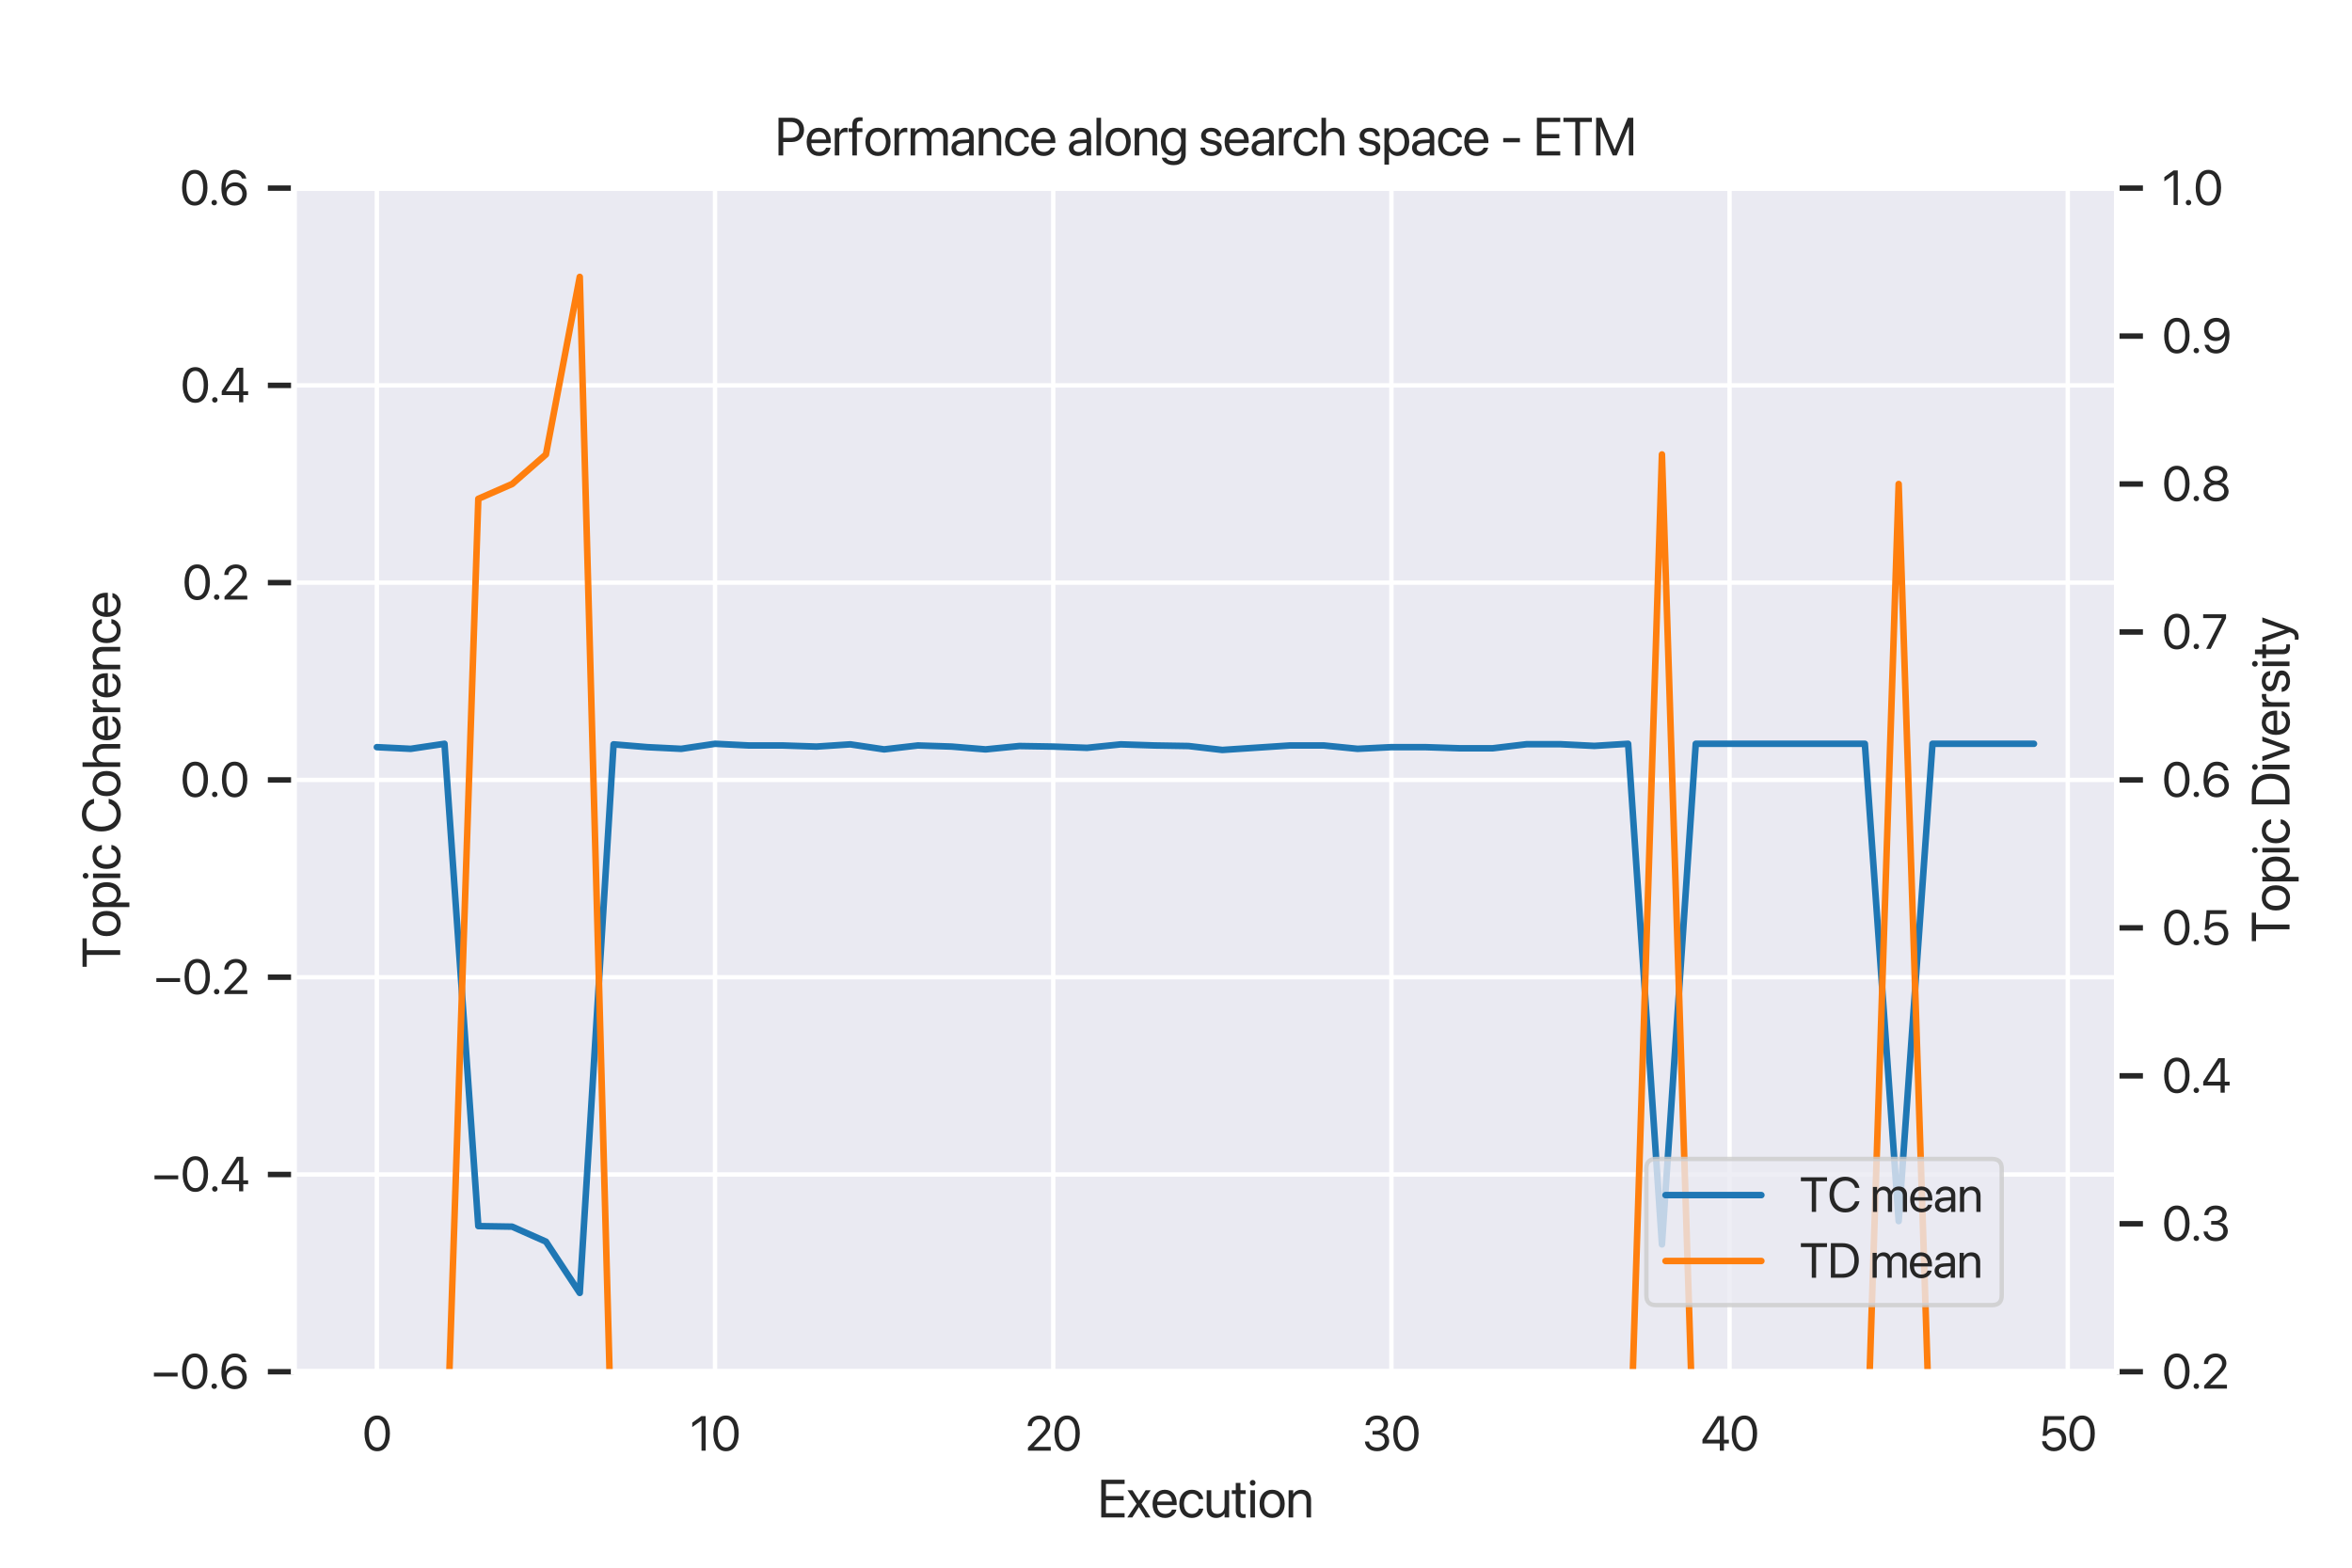 <?xml version="1.0" encoding="utf-8" standalone="no"?>
<!DOCTYPE svg PUBLIC "-//W3C//DTD SVG 1.1//EN"
  "http://www.w3.org/Graphics/SVG/1.1/DTD/svg11.dtd">
<svg xmlns:xlink="http://www.w3.org/1999/xlink" width="432pt" height="288pt" viewBox="0 0 432 288" xmlns="http://www.w3.org/2000/svg" version="1.1">
 <defs>
  <style type="text/css">*{stroke-linejoin: round; stroke-linecap: butt}</style>
 </defs>
 <g id="figure_1">
  <g id="patch_1">
   <path d="M 0 288 
L 432 288 
L 432 0 
L 0 0 
z
" style="fill: #ffffff"/>
  </g>
  <g id="axes_1">
   <g id="patch_2">
    <path d="M 54 252 
L 388.8 252 
L 388.8 34.56 
L 54 34.56 
z
" style="fill: #eaeaf2"/>
   </g>
   <g id="matplotlib.axis_1">
    <g id="xtick_1">
     <g id="line2d_1">
      <path d="M 69.218 252 
L 69.218 34.56 
" clip-path="url(#p387093a911)" style="fill: none; stroke: #ffffff; stroke-width: 0.8; stroke-linecap: round"/>
     </g>
     <g id="text_1">
      <!-- 0 -->
      <g style="fill: #262626" transform="translate(66.55 266.5)scale(0.088 -0.088)">
       <defs>
        <path id="SFProDisplay-Regular-30" d="M 1938 -75 
C 2975 -75 3597 822 3597 2253 
L 3597 2259 
C 3597 3691 2975 4584 1938 4584 
C 900 4584 284 3691 284 2259 
L 284 2253 
C 284 822 900 -75 1938 -75 
z
M 1938 416 
C 1250 416 850 1122 850 2253 
L 850 2259 
C 850 3391 1250 4091 1938 4091 
C 2625 4091 3031 3391 3031 2259 
L 3031 2253 
C 3031 1122 2625 416 1938 416 
z
" transform="scale(0.016)"/>
       </defs>
       <use xlink:href="#SFProDisplay-Regular-30"/>
      </g>
     </g>
    </g>
    <g id="xtick_2">
     <g id="line2d_2">
      <path d="M 131.333 252 
L 131.333 34.56 
" clip-path="url(#p387093a911)" style="fill: none; stroke: #ffffff; stroke-width: 0.8; stroke-linecap: round"/>
     </g>
     <g id="text_2">
      <!-- 10 -->
      <g style="fill: #262626" transform="translate(126.714 266.5)scale(0.088 -0.088)">
       <defs>
        <path id="SFProDisplay-Regular-31" d="M 1516 0 
L 2059 0 
L 2059 4509 
L 1509 4509 
L 309 3647 
L 309 3081 
L 1503 3913 
L 1516 3913 
L 1516 0 
z
" transform="scale(0.016)"/>
       </defs>
       <use xlink:href="#SFProDisplay-Regular-31"/>
       <use xlink:href="#SFProDisplay-Regular-30" x="44.336"/>
      </g>
     </g>
    </g>
    <g id="xtick_3">
     <g id="line2d_3">
      <path d="M 193.448 252 
L 193.448 34.56 
" clip-path="url(#p387093a911)" style="fill: none; stroke: #ffffff; stroke-width: 0.8; stroke-linecap: round"/>
     </g>
     <g id="text_3">
      <!-- 20 -->
      <g style="fill: #262626" transform="translate(188.29 266.5)scale(0.088 -0.088)">
       <defs>
        <path id="SFProDisplay-Regular-32" d="M 366 0 
L 3341 0 
L 3341 500 
L 1138 500 
L 1138 513 
L 2209 1613 
C 3038 2459 3266 2831 3266 3325 
L 3266 3331 
C 3266 4038 2669 4584 1853 4584 
C 1013 4584 338 4006 338 3225 
L 338 3206 
L 881 3206 
L 881 3222 
C 881 3706 1300 4094 1863 4094 
C 2353 4094 2700 3763 2703 3303 
L 2703 3297 
C 2703 2922 2563 2678 1953 2044 
L 366 388 
L 366 0 
z
" transform="scale(0.016)"/>
       </defs>
       <use xlink:href="#SFProDisplay-Regular-32"/>
       <use xlink:href="#SFProDisplay-Regular-30" x="56.592"/>
      </g>
     </g>
    </g>
    <g id="xtick_4">
     <g id="line2d_4">
      <path d="M 255.563 252 
L 255.563 34.56 
" clip-path="url(#p387093a911)" style="fill: none; stroke: #ffffff; stroke-width: 0.8; stroke-linecap: round"/>
     </g>
     <g id="text_4">
      <!-- 30 -->
      <g style="fill: #262626" transform="translate(250.291 266.5)scale(0.088 -0.088)">
       <defs>
        <path id="SFProDisplay-Regular-33" d="M 1884 -75 
C 2788 -75 3450 481 3450 1234 
L 3450 1241 
C 3450 1881 3003 2291 2347 2347 
L 2347 2359 
C 2909 2478 3303 2859 3303 3416 
L 3303 3422 
C 3303 4106 2738 4584 1878 4584 
C 1034 4584 453 4094 381 3359 
L 378 3328 
L 919 3328 
L 922 3359 
C 969 3816 1347 4097 1878 4097 
C 2428 4097 2738 3825 2738 3353 
L 2738 3347 
C 2738 2897 2363 2566 1825 2566 
L 1284 2566 
L 1284 2091 
L 1850 2091 
C 2481 2091 2878 1781 2878 1228 
L 2878 1222 
C 2878 744 2475 413 1884 413 
C 1284 413 878 719 831 1163 
L 828 1194 
L 288 1194 
L 291 1156 
C 350 444 953 -75 1884 -75 
z
" transform="scale(0.016)"/>
       </defs>
       <use xlink:href="#SFProDisplay-Regular-33"/>
       <use xlink:href="#SFProDisplay-Regular-30" x="59.18"/>
      </g>
     </g>
    </g>
    <g id="xtick_5">
     <g id="line2d_5">
      <path d="M 317.678 252 
L 317.678 34.56 
" clip-path="url(#p387093a911)" style="fill: none; stroke: #ffffff; stroke-width: 0.8; stroke-linecap: round"/>
     </g>
     <g id="text_5">
      <!-- 40 -->
      <g style="fill: #262626" transform="translate(312.35 266.5)scale(0.088 -0.088)">
       <defs>
        <path id="SFProDisplay-Regular-34" d="M 2509 0 
L 3053 0 
L 3053 938 
L 3691 938 
L 3691 1431 
L 3053 1431 
L 3053 4509 
L 2222 4509 
L 244 1447 
L 244 938 
L 2509 938 
L 2509 0 
z
M 800 1431 
L 800 1444 
L 2491 4028 
L 2509 4028 
L 2509 1431 
L 800 1431 
z
" transform="scale(0.016)"/>
       </defs>
       <use xlink:href="#SFProDisplay-Regular-34"/>
       <use xlink:href="#SFProDisplay-Regular-30" x="60.449"/>
      </g>
     </g>
    </g>
    <g id="xtick_6">
     <g id="line2d_6">
      <path d="M 379.793 252 
L 379.793 34.56 
" clip-path="url(#p387093a911)" style="fill: none; stroke: #ffffff; stroke-width: 0.8; stroke-linecap: round"/>
     </g>
     <g id="text_6">
      <!-- 50 -->
      <g style="fill: #262626" transform="translate(374.551 266.5)scale(0.088 -0.088)">
       <defs>
        <path id="SFProDisplay-Regular-35" d="M 1916 -75 
C 2853 -75 3519 556 3522 1459 
L 3522 1466 
C 3522 2331 2897 2959 2031 2959 
C 1594 2959 1219 2797 1006 2494 
L 994 2494 
L 1147 4009 
L 3266 4009 
L 3266 4509 
L 684 4509 
L 453 1938 
L 950 1938 
C 1009 2041 1081 2128 1163 2203 
C 1363 2384 1625 2475 1931 2475 
C 2528 2475 2956 2050 2959 1456 
L 2959 1450 
C 2959 844 2534 419 1922 419 
C 1381 419 981 759 925 1206 
L 922 1231 
L 369 1231 
L 372 1197 
C 438 463 1053 -75 1916 -75 
z
" transform="scale(0.016)"/>
       </defs>
       <use xlink:href="#SFProDisplay-Regular-35"/>
       <use xlink:href="#SFProDisplay-Regular-30" x="58.496"/>
      </g>
     </g>
    </g>
    <g id="text_7">
     <!-- Execution -->
     <g style="fill: #262626" transform="translate(201.598 278.768)scale(0.096 -0.096)">
      <defs>
       <path id="SFProDisplay-Regular-45" d="M 438 0 
L 3231 0 
L 3231 506 
L 1000 506 
L 1000 2056 
L 3116 2056 
L 3116 2556 
L 1000 2556 
L 1000 4003 
L 3231 4003 
L 3231 4509 
L 438 4509 
L 438 0 
z
" transform="scale(0.016)"/>
       <path id="SFProDisplay-Regular-78" d="M 100 0 
L 703 0 
L 1488 1238 
L 1500 1238 
L 2278 0 
L 2881 0 
L 1800 1647 
L 2897 3250 
L 2291 3250 
L 1519 2031 
L 1506 2031 
L 725 3250 
L 119 3250 
L 1206 1625 
L 100 0 
z
" transform="scale(0.016)"/>
       <path id="SFProDisplay-Regular-65" d="M 1691 -63 
C 2400 -63 2931 363 3038 900 
L 3044 931 
L 2509 931 
L 2500 903 
C 2406 625 2116 419 1703 419 
C 1125 419 756 809 744 1478 
L 3084 1478 
L 3084 1678 
C 3084 2653 2544 3313 1656 3313 
C 769 3313 194 2622 194 1616 
L 194 1613 
C 194 591 756 -63 1691 -63 
z
M 1653 2831 
C 2128 2831 2478 2534 2531 1903 
L 753 1903 
C 813 2509 1181 2831 1653 2831 
z
" transform="scale(0.016)"/>
       <path id="SFProDisplay-Regular-63" d="M 1700 -63 
C 2434 -63 2969 416 3056 1034 
L 3059 1056 
L 2525 1056 
L 2519 1031 
C 2428 669 2144 419 1700 419 
C 1138 419 750 866 750 1622 
L 750 1625 
C 750 2363 1128 2831 1694 2831 
C 2172 2831 2434 2544 2516 2219 
L 2522 2194 
L 3053 2194 
L 3050 2219 
C 2981 2775 2503 3313 1694 3313 
C 791 3313 194 2656 194 1631 
L 194 1628 
C 194 594 778 -63 1700 -63 
z
" transform="scale(0.016)"/>
       <path id="SFProDisplay-Regular-75" d="M 1463 -63 
C 1956 -63 2288 159 2463 463 
L 2475 463 
L 2475 0 
L 3019 0 
L 3019 3250 
L 2475 3250 
L 2475 1338 
C 2475 784 2141 419 1628 419 
C 1128 419 881 709 881 1238 
L 881 3250 
L 338 3250 
L 338 1141 
C 338 400 750 -63 1463 -63 
z
" transform="scale(0.016)"/>
       <path id="SFProDisplay-Regular-74" d="M 1409 -63 
C 1516 -63 1631 -50 1700 -41 
L 1700 400 
C 1653 397 1591 388 1525 388 
C 1234 388 1081 484 1081 831 
L 1081 2800 
L 1700 2800 
L 1700 3250 
L 1081 3250 
L 1081 4128 
L 519 4128 
L 519 3250 
L 44 3250 
L 44 2800 
L 519 2800 
L 519 828 
C 519 206 813 -63 1409 -63 
z
" transform="scale(0.016)"/>
       <path id="SFProDisplay-Regular-69" d="M 659 3800 
C 850 3800 1000 3953 1000 4141 
C 1000 4331 850 4481 659 4481 
C 472 4481 319 4331 319 4141 
C 319 3953 472 3800 659 3800 
z
M 388 0 
L 931 0 
L 931 3250 
L 388 3250 
L 388 0 
z
" transform="scale(0.016)"/>
       <path id="SFProDisplay-Regular-6f" d="M 1700 -63 
C 2597 -63 3203 588 3203 1625 
L 3203 1631 
C 3203 2669 2594 3313 1697 3313 
C 800 3313 194 2666 194 1631 
L 194 1625 
C 194 591 797 -63 1700 -63 
z
M 1703 419 
C 1128 419 750 859 750 1625 
L 750 1631 
C 750 2391 1131 2831 1697 2831 
C 2272 2831 2647 2394 2647 1631 
L 2647 1625 
C 2647 863 2275 419 1703 419 
z
" transform="scale(0.016)"/>
       <path id="SFProDisplay-Regular-6e" d="M 353 0 
L 897 0 
L 897 1913 
C 897 2466 1231 2831 1744 2831 
C 2244 2831 2491 2541 2491 2013 
L 2491 0 
L 3034 0 
L 3034 2109 
C 3034 2850 2622 3313 1909 3313 
C 1416 3313 1084 3091 909 2788 
L 897 2788 
L 897 3250 
L 353 3250 
L 353 0 
z
" transform="scale(0.016)"/>
      </defs>
      <use xlink:href="#SFProDisplay-Regular-45"/>
      <use xlink:href="#SFProDisplay-Regular-78" x="55.225"/>
      <use xlink:href="#SFProDisplay-Regular-65" x="102.051"/>
      <use xlink:href="#SFProDisplay-Regular-63" x="153.271"/>
      <use xlink:href="#SFProDisplay-Regular-75" x="203.369"/>
      <use xlink:href="#SFProDisplay-Regular-74" x="256.055"/>
      <use xlink:href="#SFProDisplay-Regular-69" x="286.182"/>
      <use xlink:href="#SFProDisplay-Regular-6f" x="306.787"/>
      <use xlink:href="#SFProDisplay-Regular-6e" x="359.863"/>
     </g>
    </g>
   </g>
   <g id="matplotlib.axis_2">
    <g id="ytick_1">
     <g id="line2d_7">
      <path d="M 54 252 
L 388.8 252 
" clip-path="url(#p387093a911)" style="fill: none; stroke: #ffffff; stroke-width: 0.8; stroke-linecap: round"/>
     </g>
     <g id="line2d_8">
      <defs>
       <path id="m2c067bcfeb" d="M 0 0 
L -4.8 0 
" style="stroke: #262626"/>
      </defs>
      <g>
       <use xlink:href="#m2c067bcfeb" x="54" y="252" style="fill: #262626; stroke: #262626"/>
      </g>
     </g>
     <g id="text_8">
      <!-- −0.6 -->
      <g style="fill: #262626" transform="translate(27.722 255.1)scale(0.088 -0.088)">
       <defs>
        <path id="SFProDisplay-Regular-2212" d="M 388 1575 
L 3481 1575 
L 3481 2081 
L 388 2081 
L 388 1575 
z
" transform="scale(0.016)"/>
        <path id="SFProDisplay-Regular-2e" d="M 688 -44 
C 888 -44 1044 113 1044 313 
C 1044 513 888 669 688 669 
C 488 669 331 513 331 313 
C 331 113 488 -44 688 -44 
z
" transform="scale(0.016)"/>
        <path id="SFProDisplay-Regular-36" d="M 1997 -75 
C 2919 -75 3594 569 3594 1456 
L 3594 1463 
C 3594 2319 2956 2953 2097 2953 
C 1484 2953 1022 2628 841 2228 
L 828 2228 
C 828 2263 828 2294 831 2325 
C 856 3272 1188 4088 2028 4088 
C 2491 4088 2813 3856 2947 3484 
L 2959 3450 
L 3531 3450 
L 3522 3491 
C 3372 4147 2800 4584 2034 4584 
C 931 4584 284 3697 284 2178 
L 284 2172 
C 284 500 1166 -75 1997 -75 
z
M 963 1463 
L 963 1466 
C 963 2041 1409 2459 2000 2459 
C 2594 2459 3022 2038 3022 1450 
L 3022 1444 
C 3022 875 2566 425 1991 425 
C 1413 425 963 884 963 1463 
z
" transform="scale(0.016)"/>
       </defs>
       <use xlink:href="#SFProDisplay-Regular-2212"/>
       <use xlink:href="#SFProDisplay-Regular-30" x="60.449"/>
       <use xlink:href="#SFProDisplay-Regular-2e" x="121.094"/>
       <use xlink:href="#SFProDisplay-Regular-36" x="142.578"/>
      </g>
     </g>
    </g>
    <g id="ytick_2">
     <g id="line2d_9">
      <path d="M 54 215.76 
L 388.8 215.76 
" clip-path="url(#p387093a911)" style="fill: none; stroke: #ffffff; stroke-width: 0.8; stroke-linecap: round"/>
     </g>
     <g id="line2d_10">
      <g>
       <use xlink:href="#m2c067bcfeb" x="54" y="215.76" style="fill: #262626; stroke: #262626"/>
      </g>
     </g>
     <g id="text_9">
      <!-- −0.4 -->
      <g style="fill: #262626" transform="translate(27.833 218.86)scale(0.088 -0.088)">
       <use xlink:href="#SFProDisplay-Regular-2212"/>
       <use xlink:href="#SFProDisplay-Regular-30" x="60.449"/>
       <use xlink:href="#SFProDisplay-Regular-2e" x="121.094"/>
       <use xlink:href="#SFProDisplay-Regular-34" x="142.578"/>
      </g>
     </g>
    </g>
    <g id="ytick_3">
     <g id="line2d_11">
      <path d="M 54 179.52 
L 388.8 179.52 
" clip-path="url(#p387093a911)" style="fill: none; stroke: #ffffff; stroke-width: 0.8; stroke-linecap: round"/>
     </g>
     <g id="line2d_12">
      <g>
       <use xlink:href="#m2c067bcfeb" x="54" y="179.52" style="fill: #262626; stroke: #262626"/>
      </g>
     </g>
     <g id="text_10">
      <!-- −0.2 -->
      <g style="fill: #262626" transform="translate(28.173 182.62)scale(0.088 -0.088)">
       <use xlink:href="#SFProDisplay-Regular-2212"/>
       <use xlink:href="#SFProDisplay-Regular-30" x="60.449"/>
       <use xlink:href="#SFProDisplay-Regular-2e" x="121.094"/>
       <use xlink:href="#SFProDisplay-Regular-32" x="142.578"/>
      </g>
     </g>
    </g>
    <g id="ytick_4">
     <g id="line2d_13">
      <path d="M 54 143.28 
L 388.8 143.28 
" clip-path="url(#p387093a911)" style="fill: none; stroke: #ffffff; stroke-width: 0.8; stroke-linecap: round"/>
     </g>
     <g id="line2d_14">
      <g>
       <use xlink:href="#m2c067bcfeb" x="54" y="143.28" style="fill: #262626; stroke: #262626"/>
      </g>
     </g>
     <g id="text_11">
      <!-- 0.0 -->
      <g style="fill: #262626" transform="translate(33.137 146.38)scale(0.088 -0.088)">
       <use xlink:href="#SFProDisplay-Regular-30"/>
       <use xlink:href="#SFProDisplay-Regular-2e" x="60.645"/>
       <use xlink:href="#SFProDisplay-Regular-30" x="82.129"/>
      </g>
     </g>
    </g>
    <g id="ytick_5">
     <g id="line2d_15">
      <path d="M 54 107.04 
L 388.8 107.04 
" clip-path="url(#p387093a911)" style="fill: none; stroke: #ffffff; stroke-width: 0.8; stroke-linecap: round"/>
     </g>
     <g id="line2d_16">
      <g>
       <use xlink:href="#m2c067bcfeb" x="54" y="107.04" style="fill: #262626; stroke: #262626"/>
      </g>
     </g>
     <g id="text_12">
      <!-- 0.2 -->
      <g style="fill: #262626" transform="translate(33.493 110.14)scale(0.088 -0.088)">
       <use xlink:href="#SFProDisplay-Regular-30"/>
       <use xlink:href="#SFProDisplay-Regular-2e" x="60.645"/>
       <use xlink:href="#SFProDisplay-Regular-32" x="82.129"/>
      </g>
     </g>
    </g>
    <g id="ytick_6">
     <g id="line2d_17">
      <path d="M 54 70.8 
L 388.8 70.8 
" clip-path="url(#p387093a911)" style="fill: none; stroke: #ffffff; stroke-width: 0.8; stroke-linecap: round"/>
     </g>
     <g id="line2d_18">
      <g>
       <use xlink:href="#m2c067bcfeb" x="54" y="70.8" style="fill: #262626; stroke: #262626"/>
      </g>
     </g>
     <g id="text_13">
      <!-- 0.4 -->
      <g style="fill: #262626" transform="translate(33.153 73.9)scale(0.088 -0.088)">
       <use xlink:href="#SFProDisplay-Regular-30"/>
       <use xlink:href="#SFProDisplay-Regular-2e" x="60.645"/>
       <use xlink:href="#SFProDisplay-Regular-34" x="82.129"/>
      </g>
     </g>
    </g>
    <g id="ytick_7">
     <g id="line2d_19">
      <path d="M 54 34.56 
L 388.8 34.56 
" clip-path="url(#p387093a911)" style="fill: none; stroke: #ffffff; stroke-width: 0.8; stroke-linecap: round"/>
     </g>
     <g id="line2d_20">
      <g>
       <use xlink:href="#m2c067bcfeb" x="54" y="34.56" style="fill: #262626; stroke: #262626"/>
      </g>
     </g>
     <g id="text_14">
      <!-- 0.6 -->
      <g style="fill: #262626" transform="translate(33.042 37.66)scale(0.088 -0.088)">
       <use xlink:href="#SFProDisplay-Regular-30"/>
       <use xlink:href="#SFProDisplay-Regular-2e" x="60.645"/>
       <use xlink:href="#SFProDisplay-Regular-36" x="82.129"/>
      </g>
     </g>
    </g>
    <g id="text_15">
     <!-- Topic Coherence -->
     <g style="fill: #262626" transform="translate(22.081 177.849)rotate(-90)scale(0.096 -0.096)">
      <defs>
       <path id="SFProDisplay-Regular-54" d="M 1578 0 
L 2141 0 
L 2141 4003 
L 3563 4003 
L 3563 4509 
L 156 4509 
L 156 4003 
L 1578 4003 
L 1578 0 
z
" transform="scale(0.016)"/>
       <path id="SFProDisplay-Regular-70" d="M 353 -1094 
L 897 -1094 
L 897 544 
L 909 544 
C 1113 169 1491 -63 1950 -63 
C 2766 -63 3322 597 3322 1622 
L 3322 1625 
C 3322 2650 2772 3313 1941 3313 
C 1475 3313 1113 3078 909 2700 
L 897 2700 
L 897 3250 
L 353 3250 
L 353 -1094 
z
M 1834 419 
C 1288 419 894 897 894 1622 
L 894 1625 
C 894 2353 1284 2831 1834 2831 
C 2409 2831 2766 2372 2766 1625 
L 2766 1622 
C 2766 881 2409 419 1834 419 
z
" transform="scale(0.016)"/>
       <path id="SFProDisplay-Regular-20" transform="scale(0.016)"/>
       <path id="SFProDisplay-Regular-43" d="M 2322 -75 
C 3266 -75 3988 484 4159 1347 
L 4166 1378 
L 3597 1378 
L 3588 1350 
C 3391 756 2953 444 2322 444 
C 1425 444 841 1159 841 2256 
L 841 2259 
C 841 3356 1422 4066 2322 4066 
C 2956 4066 3400 3747 3575 3200 
L 3597 3131 
L 4166 3131 
L 4159 3163 
C 3988 4016 3259 4584 2322 4584 
C 1066 4584 263 3678 263 2259 
L 263 2256 
C 263 838 1069 -75 2322 -75 
z
" transform="scale(0.016)"/>
       <path id="SFProDisplay-Regular-68" d="M 381 0 
L 925 0 
L 925 1897 
C 925 2450 1259 2831 1763 2831 
C 2269 2831 2569 2484 2569 1897 
L 2569 0 
L 3113 0 
L 3113 1991 
C 3113 2778 2641 3313 1950 3313 
C 1466 3313 1113 3097 938 2731 
L 925 2731 
L 925 4509 
L 381 4509 
L 381 0 
z
" transform="scale(0.016)"/>
       <path id="SFProDisplay-Regular-72" d="M 353 0 
L 897 0 
L 897 2006 
C 897 2500 1172 2794 1594 2794 
C 1725 2794 1841 2778 1884 2763 
L 1884 3291 
C 1841 3297 1759 3313 1666 3313 
C 1300 3313 1019 3075 909 2700 
L 897 2700 
L 897 3250 
L 353 3250 
L 353 0 
z
" transform="scale(0.016)"/>
      </defs>
      <use xlink:href="#SFProDisplay-Regular-54"/>
      <use xlink:href="#SFProDisplay-Regular-6f" x="58.105"/>
      <use xlink:href="#SFProDisplay-Regular-70" x="111.182"/>
      <use xlink:href="#SFProDisplay-Regular-69" x="166.113"/>
      <use xlink:href="#SFProDisplay-Regular-63" x="186.719"/>
      <use xlink:href="#SFProDisplay-Regular-20" x="236.816"/>
      <use xlink:href="#SFProDisplay-Regular-43" x="257.324"/>
      <use xlink:href="#SFProDisplay-Regular-6f" x="325.928"/>
      <use xlink:href="#SFProDisplay-Regular-68" x="379.004"/>
      <use xlink:href="#SFProDisplay-Regular-65" x="432.91"/>
      <use xlink:href="#SFProDisplay-Regular-72" x="484.131"/>
      <use xlink:href="#SFProDisplay-Regular-65" x="514.941"/>
      <use xlink:href="#SFProDisplay-Regular-6e" x="566.162"/>
      <use xlink:href="#SFProDisplay-Regular-63" x="618.848"/>
      <use xlink:href="#SFProDisplay-Regular-65" x="668.945"/>
     </g>
    </g>
   </g>
   <g id="line2d_21">
    <path d="M 69.218 137.259 
L 75.43 137.567 
L 81.641 136.641 
L 87.853 225.246 
L 94.064 225.349 
L 100.276 228.099 
L 106.487 237.524 
L 112.699 136.744 
L 118.91 137.259 
L 125.122 137.567 
L 131.333 136.641 
L 137.545 136.95 
L 143.756 136.95 
L 149.968 137.156 
L 156.179 136.744 
L 162.391 137.67 
L 168.602 136.95 
L 174.814 137.156 
L 181.025 137.67 
L 187.237 137.053 
L 193.448 137.156 
L 199.66 137.385 
L 205.871 136.744 
L 212.083 136.95 
L 218.294 137.053 
L 224.506 137.773 
L 230.717 137.362 
L 236.929 136.95 
L 243.14 136.95 
L 249.352 137.567 
L 255.563 137.259 
L 261.775 137.259 
L 267.986 137.464 
L 274.198 137.464 
L 280.409 136.72 
L 286.621 136.72 
L 292.832 137.029 
L 299.044 136.641 
L 305.255 228.608 
L 311.467 136.641 
L 317.678 136.641 
L 323.89 136.641 
L 330.101 136.641 
L 336.313 136.641 
L 342.524 136.641 
L 348.736 224.331 
L 354.947 136.641 
L 361.159 136.641 
L 367.37 136.641 
L 373.582 136.641 
" clip-path="url(#p387093a911)" style="fill: none; stroke: #1f77b4; stroke-width: 1.2; stroke-linecap: round"/>
   </g>
   <g id="patch_3">
    <path d="M 54 252 
L 54 34.56 
" style="fill: none; stroke: #ffffff; stroke-linejoin: miter; stroke-linecap: square"/>
   </g>
   <g id="patch_4">
    <path d="M 388.8 252 
L 388.8 34.56 
" style="fill: none; stroke: #ffffff; stroke-linejoin: miter; stroke-linecap: square"/>
   </g>
   <g id="patch_5">
    <path d="M 54 252 
L 388.8 252 
" style="fill: none; stroke: #ffffff; stroke-linejoin: miter; stroke-linecap: square"/>
   </g>
   <g id="patch_6">
    <path d="M 54 34.56 
L 388.8 34.56 
" style="fill: none; stroke: #ffffff; stroke-linejoin: miter; stroke-linecap: square"/>
   </g>
   <g id="text_16">
    <!-- Performance along search space - ETM -->
    <g style="fill: #262626" transform="translate(142.32 28.56)scale(0.096 -0.096)">
     <defs>
      <path id="SFProDisplay-Regular-50" d="M 438 0 
L 1000 0 
L 1000 1609 
L 2044 1609 
C 2891 1609 3491 2206 3491 3063 
L 3491 3069 
C 3491 3925 2891 4509 2044 4509 
L 438 4509 
L 438 0 
z
M 1900 4009 
C 2544 4009 2916 3656 2916 3063 
L 2916 3056 
C 2916 2463 2544 2109 1900 2109 
L 1000 2109 
L 1000 4009 
L 1900 4009 
z
" transform="scale(0.016)"/>
      <path id="SFProDisplay-Regular-66" d="M 528 0 
L 1072 0 
L 1072 2800 
L 1734 2800 
L 1734 3250 
L 1066 3250 
L 1066 3647 
C 1066 3969 1216 4122 1516 4122 
C 1600 4122 1684 4119 1750 4109 
L 1750 4550 
C 1669 4563 1541 4572 1419 4572 
C 819 4572 528 4275 528 3650 
L 528 3250 
L 75 3250 
L 75 2800 
L 528 2800 
L 528 0 
z
" transform="scale(0.016)"/>
      <path id="SFProDisplay-Regular-6d" d="M 353 0 
L 897 0 
L 897 2038 
C 897 2491 1209 2831 1641 2831 
C 2044 2831 2306 2572 2306 2178 
L 2306 0 
L 2850 0 
L 2850 2066 
C 2850 2509 3153 2831 3584 2831 
C 4013 2831 4259 2566 4259 2119 
L 4259 0 
L 4803 0 
L 4803 2244 
C 4803 2891 4388 3313 3744 3313 
C 3288 3313 2906 3078 2725 2688 
L 2713 2688 
C 2572 3084 2244 3313 1800 3313 
C 1381 3313 1056 3097 909 2775 
L 897 2775 
L 897 3250 
L 353 3250 
L 353 0 
z
" transform="scale(0.016)"/>
      <path id="SFProDisplay-Regular-61" d="M 1303 -63 
C 1738 -63 2128 172 2319 528 
L 2331 528 
L 2331 0 
L 2875 0 
L 2875 2247 
C 2875 2897 2394 3313 1625 3313 
C 859 3313 394 2881 347 2347 
L 344 2313 
L 869 2313 
L 875 2341 
C 938 2631 1200 2831 1619 2831 
C 2072 2831 2331 2591 2331 2194 
L 2331 1922 
L 1400 1869 
C 653 1825 222 1478 222 925 
L 222 919 
C 222 328 656 -63 1303 -63 
z
M 778 919 
L 778 925 
C 778 1228 1028 1422 1463 1447 
L 2331 1500 
L 2331 1234 
C 2331 763 1938 409 1425 409 
C 1034 409 778 606 778 919 
z
" transform="scale(0.016)"/>
      <path id="SFProDisplay-Regular-6c" d="M 381 0 
L 925 0 
L 925 4509 
L 381 4509 
L 381 0 
z
" transform="scale(0.016)"/>
      <path id="SFProDisplay-Regular-67" d="M 1728 -1156 
C 2609 -1156 3163 -663 3163 91 
L 3163 3250 
L 2619 3250 
L 2619 2700 
L 2606 2700 
C 2406 3063 2044 3313 1584 3313 
C 759 3313 194 2656 194 1647 
L 194 1644 
C 194 628 753 -31 1572 -31 
C 2038 -31 2413 200 2606 559 
L 2619 559 
L 2619 144 
C 2619 -359 2294 -675 1722 -675 
C 1278 -675 969 -531 866 -297 
L 853 -269 
L 306 -269 
L 313 -297 
C 419 -778 925 -1156 1728 -1156 
z
M 1691 450 
C 1113 450 750 906 750 1644 
L 750 1647 
C 750 2369 1113 2831 1691 2831 
C 2241 2831 2619 2363 2619 1647 
L 2619 1644 
C 2619 922 2244 450 1691 450 
z
" transform="scale(0.016)"/>
      <path id="SFProDisplay-Regular-73" d="M 1506 -63 
C 2231 -63 2769 338 2769 906 
L 2769 909 
C 2769 1372 2531 1631 1875 1791 
L 1359 1916 
C 1000 2003 853 2156 853 2378 
L 853 2381 
C 853 2669 1097 2859 1491 2859 
C 1894 2859 2134 2650 2178 2334 
L 2181 2313 
L 2700 2313 
L 2697 2353 
C 2656 2897 2203 3313 1491 3313 
C 788 3313 297 2916 297 2356 
L 297 2353 
C 297 1884 594 1600 1206 1453 
L 1722 1328 
C 2091 1238 2213 1106 2213 872 
L 2213 869 
C 2213 575 1950 391 1509 391 
C 1066 391 825 581 759 906 
L 753 938 
L 209 938 
L 213 909 
C 278 328 741 -63 1506 -63 
z
" transform="scale(0.016)"/>
      <path id="SFProDisplay-Regular-2d" d="M 372 1575 
L 2372 1575 
L 2372 2081 
L 372 2081 
L 372 1575 
z
" transform="scale(0.016)"/>
      <path id="SFProDisplay-Regular-4d" d="M 438 0 
L 963 0 
L 963 3484 
L 981 3484 
L 2422 0 
L 2897 0 
L 4338 3484 
L 4356 3484 
L 4356 0 
L 4881 0 
L 4881 4509 
L 4231 4509 
L 2669 709 
L 2650 709 
L 1088 4509 
L 438 4509 
L 438 0 
z
" transform="scale(0.016)"/>
     </defs>
     <use xlink:href="#SFProDisplay-Regular-50"/>
     <use xlink:href="#SFProDisplay-Regular-65" x="57.764"/>
     <use xlink:href="#SFProDisplay-Regular-72" x="108.984"/>
     <use xlink:href="#SFProDisplay-Regular-66" x="139.795"/>
     <use xlink:href="#SFProDisplay-Regular-6f" x="170.166"/>
     <use xlink:href="#SFProDisplay-Regular-72" x="223.242"/>
     <use xlink:href="#SFProDisplay-Regular-6d" x="254.053"/>
     <use xlink:href="#SFProDisplay-Regular-61" x="334.375"/>
     <use xlink:href="#SFProDisplay-Regular-6e" x="384.57"/>
     <use xlink:href="#SFProDisplay-Regular-63" x="437.256"/>
     <use xlink:href="#SFProDisplay-Regular-65" x="487.354"/>
     <use xlink:href="#SFProDisplay-Regular-20" x="538.574"/>
     <use xlink:href="#SFProDisplay-Regular-61" x="559.082"/>
     <use xlink:href="#SFProDisplay-Regular-6c" x="609.277"/>
     <use xlink:href="#SFProDisplay-Regular-6f" x="629.688"/>
     <use xlink:href="#SFProDisplay-Regular-6e" x="682.764"/>
     <use xlink:href="#SFProDisplay-Regular-67" x="735.449"/>
     <use xlink:href="#SFProDisplay-Regular-20" x="790.332"/>
     <use xlink:href="#SFProDisplay-Regular-73" x="810.84"/>
     <use xlink:href="#SFProDisplay-Regular-65" x="857.373"/>
     <use xlink:href="#SFProDisplay-Regular-61" x="908.594"/>
     <use xlink:href="#SFProDisplay-Regular-72" x="958.789"/>
     <use xlink:href="#SFProDisplay-Regular-63" x="989.6"/>
     <use xlink:href="#SFProDisplay-Regular-68" x="1039.697"/>
     <use xlink:href="#SFProDisplay-Regular-20" x="1093.604"/>
     <use xlink:href="#SFProDisplay-Regular-73" x="1114.111"/>
     <use xlink:href="#SFProDisplay-Regular-70" x="1160.645"/>
     <use xlink:href="#SFProDisplay-Regular-61" x="1215.576"/>
     <use xlink:href="#SFProDisplay-Regular-63" x="1265.771"/>
     <use xlink:href="#SFProDisplay-Regular-65" x="1315.869"/>
     <use xlink:href="#SFProDisplay-Regular-20" x="1367.09"/>
     <use xlink:href="#SFProDisplay-Regular-2d" x="1387.598"/>
     <use xlink:href="#SFProDisplay-Regular-20" x="1430.469"/>
     <use xlink:href="#SFProDisplay-Regular-45" x="1450.977"/>
     <use xlink:href="#SFProDisplay-Regular-54" x="1506.201"/>
     <use xlink:href="#SFProDisplay-Regular-4d" x="1564.307"/>
    </g>
   </g>
  </g>
  <g id="axes_2">
   <g id="matplotlib.axis_3">
    <g id="ytick_8">
     <g id="line2d_22">
      <defs>
       <path id="m82b9c8fe8c" d="M 0 0 
L 4.8 0 
" style="stroke: #262626"/>
      </defs>
      <g>
       <use xlink:href="#m82b9c8fe8c" x="388.8" y="252" style="fill: #262626; stroke: #262626"/>
      </g>
     </g>
     <g id="text_17">
      <!-- 0.2 -->
      <g style="fill: #262626" transform="translate(397.1 255.1)scale(0.088 -0.088)">
       <use xlink:href="#SFProDisplay-Regular-30"/>
       <use xlink:href="#SFProDisplay-Regular-2e" x="60.645"/>
       <use xlink:href="#SFProDisplay-Regular-32" x="82.129"/>
      </g>
     </g>
    </g>
    <g id="ytick_9">
     <g id="line2d_23">
      <g>
       <use xlink:href="#m82b9c8fe8c" x="388.8" y="224.82" style="fill: #262626; stroke: #262626"/>
      </g>
     </g>
     <g id="text_18">
      <!-- 0.3 -->
      <g style="fill: #262626" transform="translate(397.1 227.92)scale(0.088 -0.088)">
       <use xlink:href="#SFProDisplay-Regular-30"/>
       <use xlink:href="#SFProDisplay-Regular-2e" x="60.645"/>
       <use xlink:href="#SFProDisplay-Regular-33" x="82.129"/>
      </g>
     </g>
    </g>
    <g id="ytick_10">
     <g id="line2d_24">
      <g>
       <use xlink:href="#m82b9c8fe8c" x="388.8" y="197.64" style="fill: #262626; stroke: #262626"/>
      </g>
     </g>
     <g id="text_19">
      <!-- 0.4 -->
      <g style="fill: #262626" transform="translate(397.1 200.74)scale(0.088 -0.088)">
       <use xlink:href="#SFProDisplay-Regular-30"/>
       <use xlink:href="#SFProDisplay-Regular-2e" x="60.645"/>
       <use xlink:href="#SFProDisplay-Regular-34" x="82.129"/>
      </g>
     </g>
    </g>
    <g id="ytick_11">
     <g id="line2d_25">
      <g>
       <use xlink:href="#m82b9c8fe8c" x="388.8" y="170.46" style="fill: #262626; stroke: #262626"/>
      </g>
     </g>
     <g id="text_20">
      <!-- 0.5 -->
      <g style="fill: #262626" transform="translate(397.1 173.56)scale(0.088 -0.088)">
       <use xlink:href="#SFProDisplay-Regular-30"/>
       <use xlink:href="#SFProDisplay-Regular-2e" x="60.645"/>
       <use xlink:href="#SFProDisplay-Regular-35" x="82.129"/>
      </g>
     </g>
    </g>
    <g id="ytick_12">
     <g id="line2d_26">
      <g>
       <use xlink:href="#m82b9c8fe8c" x="388.8" y="143.28" style="fill: #262626; stroke: #262626"/>
      </g>
     </g>
     <g id="text_21">
      <!-- 0.6 -->
      <g style="fill: #262626" transform="translate(397.1 146.38)scale(0.088 -0.088)">
       <use xlink:href="#SFProDisplay-Regular-30"/>
       <use xlink:href="#SFProDisplay-Regular-2e" x="60.645"/>
       <use xlink:href="#SFProDisplay-Regular-36" x="82.129"/>
      </g>
     </g>
    </g>
    <g id="ytick_13">
     <g id="line2d_27">
      <g>
       <use xlink:href="#m82b9c8fe8c" x="388.8" y="116.1" style="fill: #262626; stroke: #262626"/>
      </g>
     </g>
     <g id="text_22">
      <!-- 0.7 -->
      <g style="fill: #262626" transform="translate(397.1 119.2)scale(0.088 -0.088)">
       <defs>
        <path id="SFProDisplay-Regular-37" d="M 625 0 
L 1216 0 
L 3222 3988 
L 3222 4509 
L 238 4509 
L 238 4009 
L 2666 4009 
L 2666 3997 
L 625 0 
z
" transform="scale(0.016)"/>
       </defs>
       <use xlink:href="#SFProDisplay-Regular-30"/>
       <use xlink:href="#SFProDisplay-Regular-2e" x="60.645"/>
       <use xlink:href="#SFProDisplay-Regular-37" x="82.129"/>
      </g>
     </g>
    </g>
    <g id="ytick_14">
     <g id="line2d_28">
      <g>
       <use xlink:href="#m82b9c8fe8c" x="388.8" y="88.92" style="fill: #262626; stroke: #262626"/>
      </g>
     </g>
     <g id="text_23">
      <!-- 0.8 -->
      <g style="fill: #262626" transform="translate(397.1 92.02)scale(0.088 -0.088)">
       <defs>
        <path id="SFProDisplay-Regular-38" d="M 1919 -75 
C 2875 -75 3556 463 3556 1219 
L 3556 1225 
C 3556 1781 3166 2244 2588 2378 
L 2588 2391 
C 3081 2544 3394 2919 3394 3394 
L 3394 3400 
C 3394 4081 2772 4584 1919 4584 
C 1066 4584 444 4081 444 3400 
L 444 3394 
C 444 2919 756 2544 1250 2391 
L 1250 2378 
C 672 2244 281 1781 281 1225 
L 281 1219 
C 281 463 963 -75 1919 -75 
z
M 1919 2600 
C 1375 2600 1003 2909 1003 3347 
L 1003 3353 
C 1003 3791 1375 4100 1919 4100 
C 2463 4100 2834 3791 2834 3353 
L 2834 3347 
C 2834 2909 2463 2600 1919 2600 
z
M 1919 416 
C 1297 416 853 766 853 1253 
L 853 1259 
C 853 1753 1294 2106 1919 2106 
C 2544 2106 2984 1753 2984 1259 
L 2984 1253 
C 2984 766 2541 416 1919 416 
z
" transform="scale(0.016)"/>
       </defs>
       <use xlink:href="#SFProDisplay-Regular-30"/>
       <use xlink:href="#SFProDisplay-Regular-2e" x="60.645"/>
       <use xlink:href="#SFProDisplay-Regular-38" x="82.129"/>
      </g>
     </g>
    </g>
    <g id="ytick_15">
     <g id="line2d_29">
      <g>
       <use xlink:href="#m82b9c8fe8c" x="388.8" y="61.74" style="fill: #262626; stroke: #262626"/>
      </g>
     </g>
     <g id="text_24">
      <!-- 0.9 -->
      <g style="fill: #262626" transform="translate(397.1 64.84)scale(0.088 -0.088)">
       <defs>
        <path id="SFProDisplay-Regular-39" d="M 1953 4584 
C 1031 4584 356 3941 356 3053 
L 356 3047 
C 356 2191 994 1556 1853 1556 
C 2466 1556 2928 1881 3109 2281 
L 3122 2281 
C 3122 2247 3122 2216 3119 2184 
C 3094 1238 2763 422 1922 422 
C 1459 422 1138 653 1003 1025 
L 991 1059 
L 419 1059 
L 428 1019 
C 578 363 1150 -75 1916 -75 
C 3019 -75 3666 813 3666 2331 
L 3666 2338 
C 3666 4009 2784 4584 1953 4584 
z
M 1950 2050 
C 1356 2050 928 2472 928 3059 
L 928 3066 
C 928 3634 1384 4084 1959 4084 
C 2538 4084 2988 3625 2988 3047 
L 2988 3044 
C 2988 2469 2541 2050 1950 2050 
z
" transform="scale(0.016)"/>
       </defs>
       <use xlink:href="#SFProDisplay-Regular-30"/>
       <use xlink:href="#SFProDisplay-Regular-2e" x="60.645"/>
       <use xlink:href="#SFProDisplay-Regular-39" x="82.129"/>
      </g>
     </g>
    </g>
    <g id="ytick_16">
     <g id="line2d_30">
      <g>
       <use xlink:href="#m82b9c8fe8c" x="388.8" y="34.56" style="fill: #262626; stroke: #262626"/>
      </g>
     </g>
     <g id="text_25">
      <!-- 1.0 -->
      <g style="fill: #262626" transform="translate(397.1 37.66)scale(0.088 -0.088)">
       <use xlink:href="#SFProDisplay-Regular-31"/>
       <use xlink:href="#SFProDisplay-Regular-2e" x="44.336"/>
       <use xlink:href="#SFProDisplay-Regular-30" x="65.82"/>
      </g>
     </g>
    </g>
    <g id="text_26">
     <!-- Topic Diversity -->
     <g style="fill: #262626" transform="translate(420.522 173.139)rotate(-90)scale(0.096 -0.096)">
      <defs>
       <path id="SFProDisplay-Regular-44" d="M 438 0 
L 1953 0 
C 3294 0 4081 834 4081 2256 
L 4081 2263 
C 4081 3678 3288 4509 1953 4509 
L 438 4509 
L 438 0 
z
M 1000 506 
L 1000 4003 
L 1916 4003 
C 2938 4003 3506 3381 3506 2256 
L 3506 2250 
C 3506 1131 2938 506 1916 506 
L 1000 506 
z
" transform="scale(0.016)"/>
       <path id="SFProDisplay-Regular-76" d="M 1269 0 
L 1825 0 
L 3019 3250 
L 2453 3250 
L 1553 578 
L 1541 578 
L 644 3250 
L 72 3250 
L 1269 0 
z
" transform="scale(0.016)"/>
       <path id="SFProDisplay-Regular-79" d="M 666 -1094 
C 1253 -1094 1538 -825 1769 -203 
L 3038 3250 
L 2466 3250 
L 1566 544 
L 1553 544 
L 656 3250 
L 75 3250 
L 1281 -3 
L 1216 -188 
C 1084 -556 894 -644 550 -644 
C 484 -644 422 -634 375 -625 
L 375 -1069 
C 444 -1081 559 -1094 666 -1094 
z
" transform="scale(0.016)"/>
      </defs>
      <use xlink:href="#SFProDisplay-Regular-54"/>
      <use xlink:href="#SFProDisplay-Regular-6f" x="58.105"/>
      <use xlink:href="#SFProDisplay-Regular-70" x="111.182"/>
      <use xlink:href="#SFProDisplay-Regular-69" x="166.113"/>
      <use xlink:href="#SFProDisplay-Regular-63" x="186.719"/>
      <use xlink:href="#SFProDisplay-Regular-20" x="236.816"/>
      <use xlink:href="#SFProDisplay-Regular-44" x="257.324"/>
      <use xlink:href="#SFProDisplay-Regular-69" x="325.195"/>
      <use xlink:href="#SFProDisplay-Regular-76" x="345.801"/>
      <use xlink:href="#SFProDisplay-Regular-65" x="394.092"/>
      <use xlink:href="#SFProDisplay-Regular-72" x="445.312"/>
      <use xlink:href="#SFProDisplay-Regular-73" x="476.123"/>
      <use xlink:href="#SFProDisplay-Regular-69" x="522.656"/>
      <use xlink:href="#SFProDisplay-Regular-74" x="543.262"/>
      <use xlink:href="#SFProDisplay-Regular-79" x="573.389"/>
     </g>
    </g>
   </g>
   <g id="line2d_31">
    <path d="M 69.218 276.462 
L 75.43 276.462 
L 81.641 279.18 
L 87.853 91.638 
L 94.064 88.92 
L 100.276 83.484 
L 106.487 50.868 
L 112.699 279.18 
L 118.91 276.462 
L 125.122 276.462 
L 131.333 279.18 
L 137.545 279.18 
L 143.756 276.462 
L 149.968 276.462 
L 156.179 279.18 
L 162.391 276.462 
L 168.602 279.18 
L 174.814 279.18 
L 181.025 276.462 
L 187.237 276.462 
L 193.448 276.462 
L 199.66 273.744 
L 205.871 279.18 
L 212.083 276.462 
L 218.294 276.462 
L 224.506 276.462 
L 230.717 276.462 
L 236.929 276.462 
L 243.14 276.462 
L 249.352 276.462 
L 255.563 276.462 
L 261.775 276.462 
L 267.986 276.462 
L 274.198 276.462 
L 280.409 276.462 
L 286.621 276.462 
L 292.832 276.462 
L 299.044 279.18 
L 305.255 83.484 
L 311.467 279.18 
L 317.678 279.18 
L 323.89 279.18 
L 330.101 279.18 
L 336.313 279.18 
L 342.524 279.18 
L 348.736 88.92 
L 354.947 279.18 
L 361.159 279.18 
L 367.37 279.18 
L 373.582 279.18 
" clip-path="url(#p387093a911)" style="fill: none; stroke: #ff7f0e; stroke-width: 1.2; stroke-linecap: round"/>
   </g>
   <g id="patch_7">
    <path d="M 54 252 
L 54 34.56 
" style="fill: none; stroke: #ffffff; stroke-linejoin: miter; stroke-linecap: square"/>
   </g>
   <g id="patch_8">
    <path d="M 388.8 252 
L 388.8 34.56 
" style="fill: none; stroke: #ffffff; stroke-linejoin: miter; stroke-linecap: square"/>
   </g>
   <g id="patch_9">
    <path d="M 54 252 
L 388.8 252 
" style="fill: none; stroke: #ffffff; stroke-linejoin: miter; stroke-linecap: square"/>
   </g>
   <g id="patch_10">
    <path d="M 54 34.56 
L 388.8 34.56 
" style="fill: none; stroke: #ffffff; stroke-linejoin: miter; stroke-linecap: square"/>
   </g>
  </g>
  <g id="legend_1">
   <g id="patch_11">
    <path d="M 304.153 239.76 
L 365.9 239.76 
Q 367.66 239.76 367.66 238 
L 367.66 214.672 
Q 367.66 212.912 365.9 212.912 
L 304.153 212.912 
Q 302.393 212.912 302.393 214.672 
L 302.393 238 
Q 302.393 239.76 304.153 239.76 
z
" style="fill: #eaeaf2; opacity: 0.8; stroke: #cccccc; stroke-width: 0.8; stroke-linejoin: miter"/>
   </g>
   <g id="line2d_32">
    <path d="M 305.913 219.552 
L 314.713 219.552 
L 323.513 219.552 
" style="fill: none; stroke: #1f77b4; stroke-width: 1.2; stroke-linecap: round"/>
   </g>
   <g id="text_27">
    <!-- TC mean -->
    <g style="fill: #262626" transform="translate(330.553 222.632)scale(0.088 -0.088)">
     <use xlink:href="#SFProDisplay-Regular-54"/>
     <use xlink:href="#SFProDisplay-Regular-43" x="58.105"/>
     <use xlink:href="#SFProDisplay-Regular-20" x="126.709"/>
     <use xlink:href="#SFProDisplay-Regular-6d" x="147.217"/>
     <use xlink:href="#SFProDisplay-Regular-65" x="227.539"/>
     <use xlink:href="#SFProDisplay-Regular-61" x="278.76"/>
     <use xlink:href="#SFProDisplay-Regular-6e" x="328.955"/>
    </g>
   </g>
   <g id="line2d_33">
    <path d="M 305.913 231.656 
L 314.713 231.656 
L 323.513 231.656 
" style="fill: none; stroke: #ff7f0e; stroke-width: 1.2; stroke-linecap: round"/>
   </g>
   <g id="text_28">
    <!-- TD mean -->
    <g style="fill: #262626" transform="translate(330.553 234.736)scale(0.088 -0.088)">
     <use xlink:href="#SFProDisplay-Regular-54"/>
     <use xlink:href="#SFProDisplay-Regular-44" x="58.105"/>
     <use xlink:href="#SFProDisplay-Regular-20" x="125.977"/>
     <use xlink:href="#SFProDisplay-Regular-6d" x="146.484"/>
     <use xlink:href="#SFProDisplay-Regular-65" x="226.807"/>
     <use xlink:href="#SFProDisplay-Regular-61" x="278.027"/>
     <use xlink:href="#SFProDisplay-Regular-6e" x="328.223"/>
    </g>
   </g>
  </g>
 </g>
 <defs>
  <clipPath id="p387093a911">
   <rect x="54" y="34.56" width="334.8" height="217.44"/>
  </clipPath>
 </defs>
</svg>
